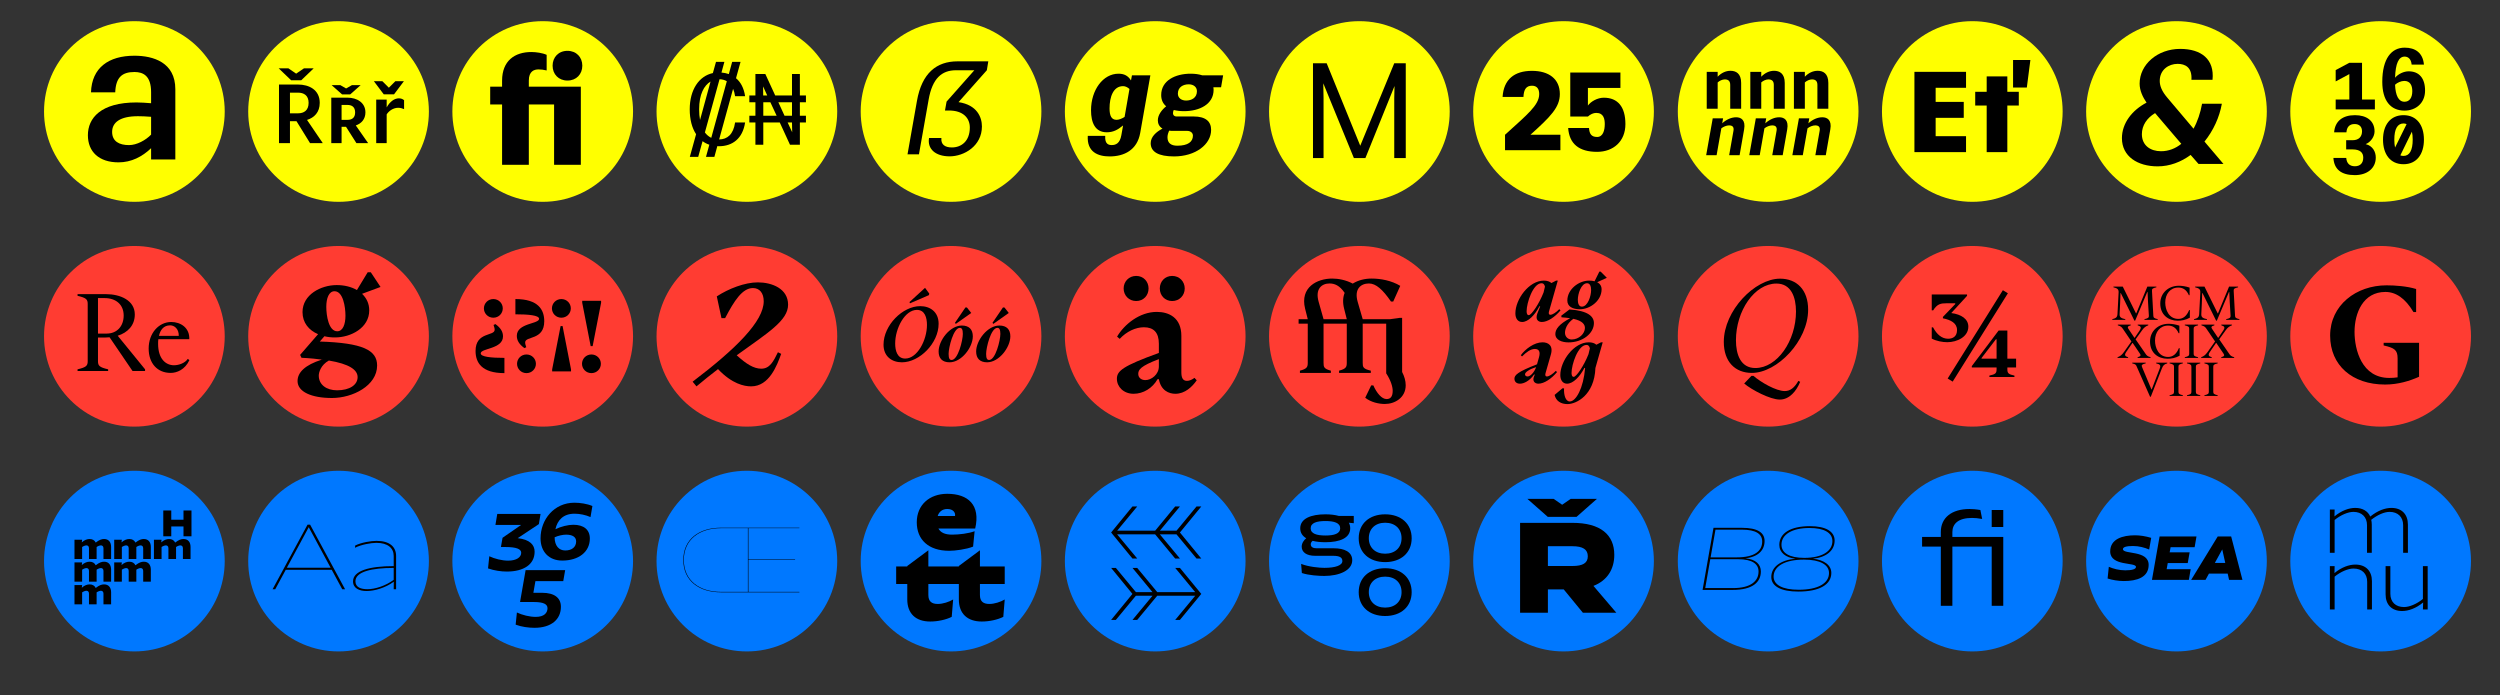 <?xml version="1.0" encoding="UTF-8" standalone="no"?>
<svg width="2823px" height="785px" viewBox="0 0 2823 785" version="1.1" xmlns="http://www.w3.org/2000/svg" xmlns:xlink="http://www.w3.org/1999/xlink" xmlns:sketch="http://www.bohemiancoding.com/sketch/ns">
    <rect x="0" y="0" width="2823" height="785" fill="#333333" stroke="none"/>
    <!-- Generator: Sketch 3.3.2 (12043) - http://www.bohemiancoding.com/sketch -->
    <title>canvas</title>
    <desc>Created with Sketch.</desc>
    <defs></defs>
    <g id="Buttons" stroke="none" stroke-width="1" fill="none" fill-rule="evenodd" sketch:type="MSPage">
        <g id="canvas" sketch:type="MSArtboardGroup">
            <g id="vegan-sans" sketch:type="MSLayerGroup" transform="translate(49.64, 23.8)">
                <g id="a" sketch:type="MSShapeGroup">
                    <path d="M204.116,102.102 C204.116,158.438 158.428,204.102 102.097,204.102 C45.778,204.102 0.091,158.438 0.091,102.102 C0.091,45.777 45.778,0.102 102.097,0.102 C158.428,0.102 204.116,45.777 204.116,102.102 L204.116,102.102 Z" id="Shape" fill="#FFFF00"></path>
                    <path d="M120.98,156.248 L120.98,143.55 C110.909,153.183 98.649,159.532 84.199,159.532 C62.087,159.532 49.608,147.491 49.608,128.882 C49.608,109.616 64.057,91.882 104.56,91.882 C109.815,91.882 115.069,92.32 120.98,92.758 L120.98,80.278 C120.98,61.669 112.004,57.509 102.152,57.509 C88.14,57.509 81.134,63.64 80.477,80.497 L53.111,80.497 C53.987,52.693 73.034,39.119 102.152,39.119 C123.388,39.119 148.347,46.563 148.347,76.994 L148.347,156.248 L120.98,156.248 L120.98,156.248 Z M120.98,108.083 C115.507,107.645 110.471,107.426 106.093,107.426 C85.951,107.426 76.974,114.432 76.974,125.16 C76.974,135.887 85.075,140.047 96.021,140.047 C104.779,140.047 114.85,134.574 120.98,128.225 L120.98,108.083 L120.98,108.083 Z" id="Shape" fill="#000000"></path>
                </g>
                <g id="RRr" transform="translate(230.52, 0)" sketch:type="MSShapeGroup">
                    <path d="M204.139,102.102 C204.139,158.438 158.451,204.102 102.12,204.102 C45.801,204.102 0.115,158.438 0.115,102.102 C0.115,45.777 45.801,0.102 102.12,0.102 C158.451,0.102 204.139,45.777 204.139,102.102 L204.139,102.102 Z" id="Shape" fill="#FFFF00"></path>
                    <path d="M60.012,66.838 L48.58,66.838 L34.503,53.328 L45.462,53.328 L54.249,59.374 L63.13,53.328 L74.089,53.328 L60.012,66.838 L60.012,66.838 Z M69.933,137.791 L54.627,113.038 L47.258,113.038 L47.258,137.791 L34.881,137.791 L34.881,71.656 L56.422,71.656 C68.704,71.656 80.892,77.514 80.892,92.347 C80.892,103.023 74.657,109.07 66.532,111.621 L84.293,137.791 L69.933,137.791 L69.933,137.791 Z M56.422,104.157 C62.941,104.157 68.326,100.945 68.326,92.347 C68.326,83.939 62.941,80.821 56.422,80.821 L47.258,80.821 L47.258,104.157 L56.422,104.157 L56.422,104.157 Z" id="Shape" fill="#000000"></path>
                    <path d="M122.273,137.791 L110.557,119.368 L105.55,119.368 L105.55,137.791 L93.929,137.791 L93.929,86.49 L112.352,86.49 C122.745,86.49 132.476,91.969 132.476,103.118 C132.476,110.865 127.847,115.684 121.611,117.857 L135.5,137.791 L122.273,137.791 L122.273,137.791 Z M115.281,82.805 L106.117,82.805 L94.307,72.318 L104.133,72.318 L110.652,76.097 L117.265,72.318 L127.091,72.318 L115.281,82.805 L115.281,82.805 Z M112.353,111.526 C116.982,111.526 120.856,109.448 120.856,103.118 C120.856,96.882 116.982,94.709 112.353,94.709 L105.55,94.709 L105.55,111.526 L112.353,111.526 L112.353,111.526 Z" id="Shape" fill="#000000"></path>
                    <path d="M153.167,82.71 L142.018,67.878 L151.56,67.878 L158.93,75.247 L166.299,67.878 L175.936,67.878 L164.787,82.71 L153.167,82.71 L153.167,82.71 Z M144.664,137.791 L144.664,88.662 L156.473,88.662 L156.473,97.449 C160.064,90.93 165.26,87.245 170.172,87.245 C172.723,87.245 174.518,88.001 176.124,89.324 L176.124,99.433 C173.857,98.488 172.156,97.921 169.322,97.921 C163.937,97.921 158.835,101.512 156.473,105.385 L156.473,137.791 L144.664,137.791 L144.664,137.791 Z" id="Shape" fill="#000000"></path>
                </g>
                <g id="cn" transform="translate(691.56, 0)" sketch:type="MSShapeGroup">
                    <path d="M204.186,102.102 C204.186,158.438 158.498,204.102 102.167,204.102 C45.848,204.102 0.161,158.438 0.161,102.102 C0.161,45.777 45.848,0.102 102.167,0.102 C158.498,0.102 204.186,45.777 204.186,102.102 L204.186,102.102 Z" id="Shape" fill="#FFFF00"></path>
                    <path d="M37.756,153.299 L44.831,127.738 C40.152,120.663 37.642,111.078 37.642,99.667 C37.642,77.53 48.026,62.125 63.773,58.701 L67.31,46.035 L76.781,46.035 L73.472,58.131 C76.325,58.359 79.178,58.93 81.802,59.843 L85.568,46.035 L95.039,46.035 L89.904,64.521 C95.153,68.857 98.804,75.59 100.174,84.833 L88.877,84.833 C88.42,81.638 87.622,78.785 86.595,76.503 L70.848,133.672 C80.091,133.558 86.937,127.966 88.877,114.501 L100.174,114.501 C97.436,132.873 85.682,141.317 70.62,141.317 C69.935,141.317 69.364,141.317 68.794,141.203 L65.485,153.299 L56.014,153.299 L59.779,139.605 C56.926,138.692 54.416,137.323 52.134,135.611 L47.227,153.299 L37.756,153.299 L37.756,153.299 Z M49.281,111.649 L61.148,68.287 C53.845,72.623 48.254,82.665 48.254,99.667 C48.254,104.117 48.597,108.111 49.281,111.649 L49.281,111.649 Z M61.947,131.846 L79.52,67.944 C77.124,66.461 74.385,65.776 71.304,65.662 L54.758,125.798 C56.812,128.537 59.209,130.477 61.947,131.846 L61.947,131.846 Z" id="Shape" fill="#000000"></path>
                    <path d="M150.837,139.605 L139.312,114.501 L120.712,114.501 L120.712,139.605 L111.812,139.605 L111.812,114.501 L104.965,114.501 L104.965,106.856 L111.812,106.856 L111.812,91.679 L104.965,91.679 L104.965,84.034 L111.812,84.034 L111.812,59.728 L122.994,59.728 L134.177,84.034 L153.119,84.034 L153.119,59.728 L162.02,59.728 L162.02,84.034 L168.866,84.034 L168.866,91.679 L162.02,91.679 L162.02,106.856 L168.866,106.856 L168.866,114.501 L162.02,114.501 L162.02,139.605 L150.837,139.605 L150.837,139.605 Z M120.598,84.034 L125.163,84.034 L120.484,73.764 L120.598,84.034 L120.598,84.034 Z M120.712,91.679 L120.712,106.856 L135.775,106.856 L128.7,91.679 L120.712,91.679 L120.712,91.679 Z M144.675,106.856 L153.12,106.856 L153.12,91.679 L137.715,91.679 L144.675,106.856 L144.675,106.856 Z M153.12,114.501 L148.213,114.501 L153.348,125.57 L153.12,114.501 L153.12,114.501 Z" id="Shape" fill="#000000"></path>
                </g>
                <g id="gg" transform="translate(1152.6, 0)" sketch:type="MSShapeGroup">
                    <path d="M204.233,102.102 C204.233,158.438 158.544,204.102 102.213,204.102 C45.895,204.102 0.208,158.438 0.208,102.102 C0.208,45.777 45.895,0.102 102.213,0.102 C158.544,0.102 204.233,45.777 204.233,102.102 L204.233,102.102 Z" id="Shape" fill="#FFFF00"></path>
                    <path d="M65.944,117.868 C59.586,123.125 54.451,125.571 47.481,125.571 C34.398,125.571 29.752,114.811 29.752,100.75 C29.752,77.763 43.324,59.422 60.809,59.422 C67.167,59.422 71.569,61.746 74.87,67.003 L75.97,61.257 L96.756,61.257 L85.263,126.427 C81.839,145.623 67.166,152.837 50.782,152.837 C37.333,152.837 24.983,147.702 26.083,129.606 L45.769,129.606 C45.158,139.266 49.926,139.999 53.228,139.999 C57.752,139.999 62.398,138.043 63.987,128.872 L65.944,117.868 L65.944,117.868 Z M73.158,76.663 C70.957,74.706 68.512,73.484 65.944,73.484 C54.818,73.484 50.661,85.711 50.661,98.671 C50.661,106.986 52.862,111.51 58.608,111.51 C61.176,111.51 64.722,110.165 67.656,108.208 L73.158,76.663 L73.158,76.663 Z" id="Shape" fill="#000000"></path>
                    <path d="M167.918,74.706 C168.04,75.684 168.162,76.663 168.162,77.641 C168.162,93.903 152.267,101.728 134.782,101.728 C130.38,101.728 126.59,101.239 123.167,100.383 C122.555,101.606 122.311,102.828 122.311,103.929 C122.311,106.619 124.267,107.719 126.101,107.719 L145.542,107.719 C159.359,107.719 165.35,113.466 165.35,122.881 C165.35,139.265 147.743,152.837 123.533,152.837 C105.926,152.837 97.123,147.701 97.123,137.92 C97.123,130.828 103.114,125.204 110.45,121.413 C106.538,119.09 105.193,115.544 105.193,111.999 C105.193,106.007 109.717,100.139 114.607,96.226 C110.939,93.169 108.983,89.012 108.983,83.51 C108.983,67.248 124.756,59.422 142.24,59.422 C147.131,59.422 151.655,60.034 155.323,61.257 L178.921,61.257 L176.598,74.707 L167.918,74.707 L167.918,74.706 Z M122.8,123.981 C120.966,123.981 119.376,123.981 117.909,123.737 C116.931,125.937 116.075,128.75 116.075,131.195 C116.075,137.676 119.987,140.732 127.201,140.732 C139.184,140.732 144.808,136.33 144.808,129.361 C144.808,126.304 142.24,123.981 138.206,123.981 L122.8,123.981 L122.8,123.981 Z M140.04,71.405 C133.927,71.405 127.813,74.462 127.813,81.92 C127.813,87.056 132.092,89.746 137.105,89.746 C143.219,89.746 149.332,86.689 149.332,79.231 C149.332,74.095 145.053,71.405 140.04,71.405 L140.04,71.405 Z" id="Shape" fill="#000000"></path>
                </g>
                <g id="25" transform="translate(1613.64, 0)" sketch:type="MSShapeGroup">
                    <path d="M204.279,102.102 C204.279,158.438 158.591,204.102 102.259,204.102 C45.941,204.102 0.254,158.438 0.254,102.102 C0.254,45.777 45.941,0.102 102.259,0.102 C158.591,0.102 204.279,45.777 204.279,102.102 L204.279,102.102 Z" id="Shape" fill="#FFFF00"></path>
                    <path d="M98.717,128.365 L98.717,145.78 L36.2,145.78 L36.2,128.365 C61.382,105.438 74.787,94.914 74.787,82.386 C74.787,76.623 72.282,72.989 66.644,72.989 C60.254,72.989 57.373,76.998 56.997,85.643 L33.444,85.643 C34.697,65.848 46.724,56.201 66.644,56.201 C85.687,56.201 98.09,65.347 98.09,82.385 C98.09,97.42 87.567,107.944 64.89,128.365 L98.717,128.365 L98.717,128.365 Z" id="Shape" fill="#000000"></path>
                    <path d="M131.04,120.723 C131.416,127.112 133.546,130.871 140.186,130.871 C146.826,130.871 148.831,123.354 148.831,116.338 C148.831,110.575 147.578,103.684 139.184,103.684 C135.927,103.684 132.418,105.313 129.788,107.819 L109.867,107.819 L109.867,58.081 L166.496,58.081 L166.496,75.495 L129.788,75.495 L129.788,95.416 C132.92,90.905 140.562,86.52 147.703,86.52 C163.489,86.52 172.133,96.794 172.133,116.338 C172.133,135.882 158.477,147.659 140.186,147.659 C119.764,147.659 108.739,138.639 107.486,120.723 L131.04,120.723 L131.04,120.723 Z" id="Shape" fill="#000000"></path>
                </g>
                <g id="nnnnnn" transform="translate(1844.84, 0)" sketch:type="MSShapeGroup">
                    <path d="M204.12,102.102 C204.12,158.438 158.432,204.102 102.1,204.102 C45.782,204.102 0.095,158.438 0.095,102.102 C0.095,45.777 45.782,0.102 102.1,0.102 C158.432,0.102 204.12,45.777 204.12,102.102 L204.12,102.102 Z" id="Shape" fill="#FFFF00"></path>
                    <path d="M32.761,98.989 L32.761,57.334 L45.106,57.334 L45.106,62.83 C49.248,58.529 54.265,56.139 59.602,56.139 C65.655,56.139 71.628,59.086 71.628,69.838 L71.628,98.989 L59.283,98.989 L59.283,72.068 C59.283,67.608 56.973,65.856 53.151,65.856 C50.442,65.856 47.177,67.369 45.106,69.281 L45.106,98.989 L32.761,98.989 L32.761,98.989 Z" id="Shape" fill="#000000"></path>
                    <path d="M81.982,98.989 L81.982,57.334 L94.327,57.334 L94.327,62.83 C98.469,58.529 103.486,56.139 108.823,56.139 C114.876,56.139 120.85,59.086 120.85,69.838 L120.85,98.989 L108.504,98.989 L108.504,72.068 C108.504,67.608 106.195,65.856 102.372,65.856 C99.664,65.856 96.398,67.369 94.327,69.281 L94.327,98.989 L81.982,98.989 L81.982,98.989 Z" id="Shape" fill="#000000"></path>
                    <path d="M131.203,98.989 L131.203,57.334 L143.548,57.334 L143.548,62.83 C147.69,58.529 152.708,56.139 158.044,56.139 C164.097,56.139 170.071,59.086 170.071,69.838 L170.071,98.989 L157.725,98.989 L157.725,72.068 C157.725,67.608 155.416,65.856 151.593,65.856 C148.885,65.856 145.619,67.369 143.548,69.281 L143.548,98.989 L131.203,98.989 L131.203,98.989 Z" id="Shape" fill="#000000"></path>
                    <path d="M32.124,151.48 L39.531,109.825 L51.239,109.825 L49.328,120.418 L50.283,115.321 C55.221,111.02 60.637,108.63 65.974,108.63 C71.389,108.63 76.885,111.577 74.974,122.329 L69.876,151.48 L58.089,151.48 L62.947,123.923 C63.744,119.462 61.752,117.79 57.929,117.79 C55.221,117.79 51.558,119.223 49.248,121.135 L43.912,151.48 L32.124,151.48 L32.124,151.48 Z" id="Shape" fill="#000000"></path>
                    <path d="M80.787,151.48 L88.194,109.825 L99.902,109.825 L97.991,120.418 L98.946,115.321 C103.885,111.02 109.3,108.63 114.637,108.63 C120.053,108.63 125.548,111.577 123.637,122.329 L118.54,151.48 L106.752,151.48 L111.61,123.923 C112.407,119.462 110.415,117.79 106.592,117.79 C103.885,117.79 100.221,119.223 97.911,121.135 L92.575,151.48 L80.787,151.48 L80.787,151.48 Z" id="Shape" fill="#000000"></path>
                    <path d="M129.45,151.48 L136.857,109.825 L148.565,109.825 L146.654,120.418 L147.61,115.321 C152.548,111.02 157.964,108.63 163.3,108.63 C168.716,108.63 174.212,111.577 172.3,122.329 L167.203,151.48 L155.415,151.48 L160.273,123.923 C161.07,119.462 159.079,117.79 155.256,117.79 C152.548,117.79 148.884,119.223 146.574,121.135 L141.238,151.48 L129.45,151.48 L129.45,151.48 Z" id="Shape" fill="#000000"></path>
                </g>
                <g id="Et" transform="translate(2075.36, 0)" sketch:type="MSShapeGroup">
                    <path d="M204.143,102.102 C204.143,158.438 158.455,204.102 102.123,204.102 C45.805,204.102 0.118,158.438 0.118,102.102 C0.118,45.777 45.805,0.102 102.123,0.102 C158.455,0.102 204.143,45.777 204.143,102.102 L204.143,102.102 Z" id="Shape" fill="#FFFF00"></path>
                    <path d="M36.77,147.982 L36.77,57.323 L95.051,57.323 L95.051,75.325 L60.73,75.325 L60.73,91.255 L92.461,91.255 L92.461,109.258 L60.73,109.258 L60.73,129.98 L95.051,129.98 L95.051,147.982 L36.77,147.982 L36.77,147.982 Z" id="Shape" fill="#000000"></path>
                    <path d="M118.362,147.982 L118.362,95.4 L105.411,95.4 L105.411,79.858 L118.362,79.858 L118.362,62.504 L141.675,62.504 L141.675,79.858 L154.626,79.858 L154.626,95.4 L141.675,95.4 L141.675,147.982 L118.362,147.982 L118.362,147.982 Z M148.15,75.066 L148.15,43.983 L167.707,43.983 L163.692,75.066 L148.15,75.066 L148.15,75.066 Z" id="Shape" fill="#000000"></path>
                </g>
                <g id="1630" transform="translate(2536.4, 0)" sketch:type="MSShapeGroup">
                    <path d="M204.189,102.102 C204.189,158.438 158.501,204.102 102.17,204.102 C45.851,204.102 0.165,158.438 0.165,102.102 C0.165,45.777 45.851,0.102 102.17,0.102 C158.501,0.102 204.189,45.777 204.189,102.102 L204.189,102.102 Z" id="Shape" fill="#FFFF00"></path>
                    <path d="M51.406,99.722 L51.406,88.608 L66.836,88.608 L66.836,59.86 L51.406,68.126 L51.406,55.359 L66.836,47.093 L81.165,47.093 L81.165,88.608 L95.677,88.608 L95.677,99.722 L51.406,99.722 L51.406,99.722 Z" id="Shape" fill="#000000"></path>
                    <path d="M137.192,49.114 C136.549,42.409 132.876,40.113 129.294,40.113 C122.681,40.113 119.006,47.46 118.455,63.993 C121.946,59.768 128.283,56.737 133.794,56.737 C145.367,56.737 152.347,64.177 152.347,78.505 C152.347,92.558 142.06,101.1 129.11,101.1 C113.22,101.1 104.035,89.619 104.035,68.586 C104.035,42.317 114.414,30.01 129.293,30.01 C141.417,30.01 149.867,35.888 151.061,49.114 L137.192,49.114 L137.192,49.114 Z M118.455,71.892 C119.006,84.2 122.404,91.088 129.11,91.088 C134.804,91.088 137.927,86.496 137.927,79.148 C137.927,72.535 135.447,67.575 128.834,67.575 C125.436,67.575 120.843,69.504 118.455,71.892 L118.455,71.892 Z" id="Shape" fill="#000000"></path>
                    <path d="M63.254,144.917 L63.254,134.538 L70.418,134.538 C77.858,134.538 81.164,130.221 81.164,124.435 C81.164,119.016 77.766,116.261 72.806,116.261 C66.744,116.261 63.989,119.843 63.53,125.629 L49.66,125.629 C50.579,113.23 59.029,106.249 73.173,106.249 C86.216,106.249 95.309,112.495 95.309,124.619 C95.309,130.13 91.359,136.467 85.298,138.947 C93.472,140.968 96.686,147.856 96.686,154.102 C96.686,166.41 86.767,173.941 73.082,173.941 C57.467,173.941 49.66,167.236 48.834,154.561 L63.346,154.561 C63.805,160.531 67.112,163.93 73.082,163.93 C78.868,163.93 82.542,160.623 82.542,154.194 C82.542,148.499 78.96,144.918 70.418,144.918 L63.254,144.918 L63.254,144.917 Z" id="Shape" fill="#000000"></path>
                    <path d="M104.862,133.895 C104.862,117.363 113.128,106.249 128.008,106.249 C142.795,106.249 151.061,117.363 151.061,133.895 C151.061,150.428 142.795,161.634 128.008,161.634 C113.128,161.634 104.862,150.428 104.862,133.895 L104.862,133.895 Z M118.455,142.805 L131.497,116.352 C130.487,115.893 129.293,115.618 128.007,115.618 C121.21,115.618 117.628,121.772 117.628,133.895 C117.629,137.386 117.904,140.325 118.455,142.805 L118.455,142.805 Z M138.386,133.895 C138.386,130.405 138.111,127.374 137.468,124.894 L124.426,151.622 C125.436,152.081 126.63,152.265 128.008,152.265 C134.804,152.265 138.386,145.927 138.386,133.895 L138.386,133.895 Z" id="Shape" fill="#000000"></path>
                </g>
                <g id="M" transform="translate(1383.12, 0)" sketch:type="MSShapeGroup">
                    <path d="M204.256,102.102 C204.256,158.438 158.568,204.102 102.236,204.102 C45.918,204.102 0.231,158.438 0.231,102.102 C0.231,45.777 45.918,0.102 102.236,0.102 C158.568,0.102 204.256,45.777 204.256,102.102 L204.256,102.102 Z" id="Shape" fill="#FFFF00"></path>
                    <path d="M141.625,154.69 L141.625,87.095 L141.93,73.331 L109.05,154.69 L96.051,154.69 L61.489,70.272 L61.794,87.094 L61.794,154.69 L49.865,154.69 L49.865,47.638 L65.312,47.638 L103.239,140.774 L141.625,47.638 L154.624,47.638 L154.624,154.69 L141.625,154.69 L141.625,154.69 Z" id="Shape" fill="#000000"></path>
                </g>
                <g id="fi" transform="translate(461.04, 0)" sketch:type="MSShapeGroup">
                    <path d="M204.163,102.102 C204.163,158.438 158.475,204.102 102.143,204.102 C45.825,204.102 0.138,158.438 0.138,102.102 C0.138,45.777 45.825,0.102 102.143,0.102 C158.475,0.102 204.163,45.777 204.163,102.102 L204.163,102.102 Z" id="Shape" fill="#FFFF00"></path>
                    <path d="M114.993,162.296 L114.993,94.176 L86.47,94.176 L86.47,162.296 L56.269,162.296 L56.269,94.176 L42.846,94.176 L42.846,74.042 L56.269,74.042 L56.269,67.33 C56.269,44.679 70.698,34.948 89.322,34.948 C94.524,34.948 101.906,35.954 106.604,38.135 L106.604,55.753 C103.081,54.914 100.396,54.578 97.376,54.578 C92.51,54.578 86.47,56.592 86.47,67.162 L86.47,74.041 L145.195,74.041 L145.195,162.296 L114.993,162.296 L114.993,162.296 Z M130.094,67.162 C120.027,67.162 113.315,59.947 113.315,50.384 C113.315,40.82 120.026,33.605 130.094,33.605 C140.161,33.605 146.873,40.82 146.873,50.384 C146.873,59.948 140.161,67.162 130.094,67.162 L130.094,67.162 Z" id="Shape" fill="#000000"></path>
                </g>
                <g id="&amp;" transform="translate(2305.88, 0)" sketch:type="MSShapeGroup">
                    <path d="M204.166,102.102 C204.166,158.438 158.478,204.102 102.147,204.102 C45.828,204.102 0.141,158.438 0.141,102.102 C0.141,45.777 45.828,0.102 102.147,0.102 C158.478,0.102 204.166,45.777 204.166,102.102 L204.166,102.102 Z" id="Shape" fill="#FFFF00"></path>
                    <path d="M153.394,93.37 C150.669,108.633 143.764,123.714 133.771,136.069 L155.211,161.325 L127.048,161.325 L118.145,151.15 C107.243,159.145 94.523,164.051 80.896,164.051 C58.184,164.051 40.559,152.785 40.559,132.254 C40.559,115.356 52.006,100.638 68.359,92.098 C64.18,85.92 60.546,78.652 60.546,70.657 C60.546,49.035 80.714,31.411 106.334,31.411 C130.137,31.411 145.218,43.039 142.855,66.297 L119.053,66.297 C119.962,52.124 111.967,48.308 103.427,48.308 C93.433,48.308 83.259,54.849 83.259,67.568 C83.259,73.201 85.621,79.197 91.616,86.283 L121.415,121.533 C125.958,113.356 129.228,103.545 131.045,93.369 L153.394,93.369 L153.394,93.37 Z M107.606,138.613 L77.989,103.909 C68.904,109.36 63.09,117.718 63.09,127.711 C63.09,140.43 72.72,146.971 84.712,146.971 C93.252,146.971 101.065,143.882 107.606,138.613 L107.606,138.613 Z" id="Shape" fill="#000000"></path>
                </g>
                <g id="b" transform="translate(922.08, 0)" sketch:type="MSShapeGroup">
                    <path d="M204.209,102.102 C204.209,158.438 158.521,204.102 102.19,204.102 C45.871,204.102 0.184,158.438 0.184,102.102 C0.184,45.777 45.871,0.102 102.19,0.102 C158.521,0.102 204.209,45.777 204.209,102.102 L204.209,102.102 Z" id="Shape" fill="#FFFF00"></path>
                    <path d="M110.657,91.53 C131.663,94.682 137.064,108.635 137.064,118.988 C137.064,141.044 116.959,152.747 100.604,152.747 C84.55,152.747 75.247,144.345 77.348,132.042 L91.302,132.042 C90.552,139.544 95.503,142.695 103.155,142.695 C113.808,142.695 123.41,135.643 123.41,120.189 C123.41,109.536 115.908,100.983 99.854,100.983 L95.353,100.983 L97.153,90.931 L128.512,55.521 L107.806,55.521 C91.752,55.521 81.099,64.673 76.898,88.68 L65.945,150.497 L53.041,150.497 L63.694,90.18 C69.245,58.671 85.9,45.468 109.457,45.468 L144.267,45.468 L142.616,55.521 L110.657,91.53 L110.657,91.53 Z" id="Shape" fill="#000000"></path>
                </g>
            </g>
            <g id="kunda-book" sketch:type="MSLayerGroup" transform="translate(49.64, 277.44)">
                <g id="g" transform="translate(230.52, 0)" sketch:type="MSShapeGroup">
                    <path d="M204.139,102.306 C204.139,158.642 158.451,204.306 102.12,204.306 C45.801,204.306 0.115,158.642 0.115,102.306 C0.115,45.98 45.801,0.306 102.12,0.306 C158.451,0.306 204.139,45.98 204.139,102.306 L204.139,102.306 Z" id="Shape" fill="#FF3C32"></path>
                    <path d="M85.396,128.903 C78.248,127.937 69.94,126.97 60.279,126.584 L58.734,123.3 L79.02,99.922 C68.587,95.478 61.439,86.977 61.439,74.998 C61.439,55.291 82.112,44.472 100.08,44.472 C108.581,44.472 116.502,46.404 122.878,50.075 L135.05,29.981 L138.528,29.981 L149.541,46.597 L128.675,54.325 C133.698,59.156 136.789,65.338 136.789,73.066 C136.789,92.773 116.116,103.593 98.148,103.593 C93.898,103.593 90.034,103.207 86.17,102.24 L80.953,108.23 C129.448,109.775 145.677,117.89 145.677,135.279 C145.677,158.077 118.049,171.988 94.671,171.988 C71.679,171.988 55.836,165.032 55.836,152.86 C55.836,143.007 64.337,134.699 83.078,128.71 L85.396,128.903 L85.396,128.903 Z M91.192,129.675 C82.112,134.698 79.793,143.006 79.793,146.677 C79.793,157.111 88.681,163.293 100.466,163.293 C114.764,163.293 123.651,157.111 123.651,148.416 C123.651,140.108 114.184,133.539 91.192,129.675 L91.192,129.675 Z M109.933,79.055 C109.933,69.009 107.228,51.427 97.568,51.427 C91.192,51.427 88.294,59.348 88.294,69.009 C88.294,79.055 90.999,96.637 100.659,96.637 C107.035,96.637 109.933,88.716 109.933,79.055 L109.933,79.055 Z" id="Shape" fill="#000000"></path>
                </g>
                <g id="Re" sketch:type="MSShapeGroup">
                    <path d="M204.116,102.306 C204.116,158.642 158.428,204.306 102.097,204.306 C45.778,204.306 0.091,158.642 0.091,102.306 C0.091,45.98 45.778,0.306 102.097,0.306 C158.428,0.306 204.116,45.98 204.116,102.306 L204.116,102.306 Z" id="Shape" fill="#FF3C32"></path>
                    <path d="M37.924,141.489 L37.924,139.599 C47.777,137.305 49.396,135.55 49.396,130.422 L49.396,65.773 C49.396,60.644 47.776,58.89 37.924,56.595 L37.924,54.706 L70.046,54.706 C86.242,54.706 102.573,61.724 102.573,77.65 C102.573,90.067 94.475,98.165 83.273,101.674 L114.18,139.599 L114.18,141.489 L100.008,141.489 L74.095,103.428 C72.475,103.563 70.721,103.698 69.101,103.698 L61.003,103.698 L61.003,130.422 C61.003,135.55 62.623,137.305 72.475,139.599 L72.475,141.489 L37.924,141.489 L37.924,141.489 Z M70.721,99.244 C82.733,99.244 90.021,90.607 90.021,78.865 C90.021,66.583 81.383,59.16 68.426,59.16 L61.003,59.16 L61.003,99.244 L70.721,99.244 L70.721,99.244 Z" id="Shape" fill="#000000"></path>
                    <path d="M164.252,129.207 C159.124,140.139 149.946,143.648 143.063,143.648 C128.082,143.648 118.229,132.851 118.229,116.115 C118.229,98.57 129.836,86.153 143.738,86.153 C154.4,86.153 164.657,92.766 164.117,105.588 L129.162,105.588 C128.892,107.343 128.892,109.097 128.892,110.852 C128.892,127.587 137.394,135.011 146.842,135.011 C152.24,135.011 159.259,132.581 162.363,127.857 L164.252,129.207 L164.252,129.207 Z M129.836,101.809 L152.24,101.809 C152.375,93.711 147.112,89.932 142.523,89.932 C134.965,89.932 131.321,95.33 129.836,101.809 L129.836,101.809 Z" id="Shape" fill="#000000"></path>
                </g>
                <g id="??!!" transform="translate(461.04, 0)" sketch:type="MSShapeGroup">
                    <path d="M204.163,102.306 C204.163,158.642 158.475,204.306 102.143,204.306 C45.825,204.306 0.138,158.642 0.138,102.306 C0.138,45.98 45.825,0.306 102.143,0.306 C158.475,0.306 204.163,45.98 204.163,102.306 L204.163,102.306 Z" id="Shape" fill="#FF3C32"></path>
                    <path d="M48.751,88.504 C54.823,92.966 57.301,97.302 57.301,102.383 C57.301,116.881 32.147,115.642 32.147,121.59 C32.147,125.555 44.166,126.67 58.912,126.67 L58.912,143.894 C33.262,143.894 26.322,131.999 26.322,118.864 C26.322,97.054 47.884,102.383 47.884,94.948 C47.884,92.965 47.264,91.726 46.644,89.496 L48.751,88.504 L48.751,88.504 Z M57.053,70.784 C57.053,76.484 52.469,81.317 46.397,81.317 C40.325,81.317 35.74,76.484 35.74,70.784 C35.74,65.084 40.325,60.251 46.397,60.251 C52.469,60.251 57.053,65.085 57.053,70.784 L57.053,70.784 Z" id="Shape" fill="#000000"></path>
                    <path d="M81.463,115.642 C75.392,111.181 72.913,106.844 72.913,101.763 C72.913,87.265 98.068,88.504 98.068,82.556 C98.068,78.591 86.048,77.476 71.302,77.476 L71.302,60.252 C96.952,60.252 103.892,72.148 103.892,85.283 C103.892,107.092 82.331,101.763 82.331,109.198 C82.331,111.181 82.95,112.42 83.57,114.65 L81.463,115.642 L81.463,115.642 Z M73.161,133.362 C73.161,127.662 77.746,122.829 83.818,122.829 C89.89,122.829 94.474,127.662 94.474,133.362 C94.474,139.062 89.89,143.894 83.818,143.894 C77.746,143.894 73.161,139.062 73.161,133.362 L73.161,133.362 Z" id="Shape" fill="#000000"></path>
                    <path d="M112.564,70.784 C112.564,65.084 117.149,60.251 123.221,60.251 C129.293,60.251 133.878,65.084 133.878,70.784 C133.878,76.484 129.293,81.317 123.221,81.317 C117.149,81.317 112.564,76.485 112.564,70.784 L112.564,70.784 Z M112.812,141.912 L112.812,139.681 L122.353,90.735 L124.584,90.735 L134.126,139.681 L134.126,141.912 L112.812,141.912 L112.812,141.912 Z" id="Shape" fill="#000000"></path>
                    <path d="M146.515,133.362 C146.515,127.662 151.1,122.829 157.172,122.829 C163.244,122.829 167.828,127.662 167.828,133.362 C167.828,139.062 163.244,143.894 157.172,143.894 C151.1,143.894 146.515,139.062 146.515,133.362 L146.515,133.362 Z M156.304,113.411 L146.763,64.465 L146.763,62.234 L168.076,62.234 L168.076,64.465 L158.535,113.411 L156.304,113.411 L156.304,113.411 Z" id="Shape" fill="#000000"></path>
                </g>
                <g id="2" transform="translate(691.56, 0)" sketch:type="MSShapeGroup">
                    <path d="M204.186,102.306 C204.186,158.642 158.498,204.306 102.167,204.306 C45.848,204.306 0.161,158.642 0.161,102.306 C0.161,45.98 45.848,0.306 102.167,0.306 C158.498,0.306 204.186,45.98 204.186,102.306 L204.186,102.306 Z" id="Shape" fill="#FF3C32"></path>
                    <path d="M140.912,122.141 C136.095,135.443 127.38,158.837 106.968,158.837 C99.17,158.837 85.409,156.085 69.583,139.342 C61.785,145.305 53.758,151.727 45.272,158.837 L40.915,153.562 C90.454,115.949 121.187,85.216 121.187,62.739 C121.187,53.565 116.6,47.832 109.032,47.832 C97.105,47.832 87.931,62.051 77.61,81.775 L73.482,81.775 L68.207,57.235 C81.509,48.52 99.857,41.41 114.536,41.41 C130.591,41.41 148.709,48.52 148.709,66.639 C148.709,84.528 126.004,98.289 90.683,123.747 C101.463,133.609 109.949,138.884 118.435,138.884 C128.068,138.884 132.196,130.627 137.242,120.307 L140.912,122.141 L140.912,122.141 Z" id="Shape" fill="#000000"></path>
                </g>
                <g id="Ooo" transform="translate(922.08, 0)" sketch:type="MSShapeGroup">
                    <path d="M204.209,102.306 C204.209,158.642 158.521,204.306 102.19,204.306 C45.871,204.306 0.184,158.642 0.184,102.306 C0.184,45.98 45.871,0.306 102.19,0.306 C158.521,0.306 204.209,45.98 204.209,102.306 L204.209,102.306 Z" id="Shape" fill="#FF3C32"></path>
                    <path d="M25.961,111.76 C25.961,89.772 47.572,68.254 67.399,68.254 C78.581,68.254 88.165,74.738 88.165,88.175 C88.165,110.163 66.554,131.681 46.727,131.681 C35.545,131.681 25.961,125.197 25.961,111.76 L25.961,111.76 Z M75.01,89.49 C75.01,81.315 72.661,72.483 63.641,72.483 C50.11,72.483 39.116,93.155 39.116,110.445 C39.116,118.62 41.465,127.452 50.486,127.452 C64.017,127.452 75.01,106.78 75.01,89.49 L75.01,89.49 Z M55.842,65.06 L55.278,63.65 L72.849,47.582 L77.642,54.16 L77.172,55.851 L55.842,65.06 L55.842,65.06 Z" id="Shape" fill="#000000"></path>
                    <path d="M88.164,119.465 C88.164,107.062 100.944,90.148 114.38,90.148 C122.649,90.148 126.784,94.658 126.784,102.363 C126.784,114.767 114.004,131.681 100.568,131.681 C92.299,131.681 88.164,127.17 88.164,119.465 L88.164,119.465 Z M115.508,99.639 C115.508,94.377 114.287,92.779 112.126,92.779 C104.89,92.779 99.44,114.955 99.44,122.19 C99.44,127.452 100.662,129.05 102.823,129.05 C110.058,129.05 115.508,106.874 115.508,99.639 L115.508,99.639 Z M107.615,88.269 L106.582,87.141 L118.421,69.758 L120.112,69.758 L124.999,75.959 L107.615,88.269 L107.615,88.269 Z" id="Shape" fill="#000000"></path>
                    <path d="M130.541,119.465 C130.541,107.062 143.321,90.148 156.757,90.148 C165.026,90.148 169.161,94.658 169.161,102.363 C169.161,114.767 156.381,131.681 142.945,131.681 C134.676,131.681 130.541,127.17 130.541,119.465 L130.541,119.465 Z M157.885,99.639 C157.885,94.377 156.664,92.779 154.502,92.779 C147.267,92.779 141.817,114.955 141.817,122.19 C141.817,127.452 143.039,129.05 145.2,129.05 C152.435,129.05 157.885,106.874 157.885,99.639 L157.885,99.639 Z M149.992,88.269 L148.958,87.141 L160.798,69.758 L162.489,69.758 L167.376,75.959 L149.992,88.269 L149.992,88.269 Z" id="Shape" fill="#000000"></path>
                </g>
                <g id="agag" transform="translate(1613.64, 0)" sketch:type="MSShapeGroup">
                    <path d="M204.279,102.305 C204.279,158.642 158.591,204.306 102.259,204.306 C45.941,204.306 0.254,158.642 0.254,102.305 C0.254,45.98 45.941,0.305 102.259,0.305 C158.591,0.305 204.279,45.98 204.279,102.305 L204.279,102.305 Z" id="Shape" fill="#FF3C32"></path>
                    <path d="M98.836,73.041 C92.599,80.546 84.249,86.149 77.801,86.149 C73.678,86.149 70.19,83.4 72.621,76.741 L75.899,68.39 L75.053,68.39 C69.873,78.432 62.263,86.148 55.497,86.148 C50.741,86.148 47.886,82.237 47.886,76.423 C47.886,60.462 63.213,39.426 80.021,39.426 C83.615,39.426 86.68,40.378 88.583,42.175 L93.868,39.426 L95.771,39.426 L85.835,74.309 C85.201,76.635 85.729,78.009 87.315,78.009 C89.957,78.009 94.08,75.155 97.462,71.666 L98.836,73.041 L98.836,73.041 Z M81.289,46.192 C80.549,43.338 79.281,42.387 77.484,42.387 C67.759,42.387 60.571,64.585 60.571,73.993 C60.571,75.473 60.782,78.432 63.002,78.432 C66.068,78.432 74.736,65.536 79.703,52.852 L81.289,46.192 L81.289,46.192 Z" id="Shape" fill="#000000"></path>
                    <path d="M109.725,81.92 C106.871,81.497 103.7,81.075 100,80.863 L99.683,79.066 L108.985,71.984 C129.809,73.464 136.574,79.807 136.574,87.417 C136.574,99.045 123.783,109.192 107.928,109.192 C100.528,109.192 93.023,106.55 93.023,99.679 C93.023,94.499 97.04,88.58 109.725,81.92 L109.725,81.92 Z M113.319,82.555 C105.391,88.369 103.911,95.028 103.911,98.411 C103.911,102.533 107.082,105.916 111.416,105.916 C119.767,105.916 126.426,99.151 126.426,92.914 C126.426,88.897 123.678,84.88 113.319,82.555 L113.319,82.555 Z M140.274,41.224 C143.339,42.81 145.242,45.452 145.242,49.258 C145.242,61.942 132.451,71.773 120.718,71.773 C112.473,71.773 106.553,68.707 106.553,61.942 C106.553,49.257 119.449,39.427 131.077,39.427 C133.297,39.427 135.411,39.638 137.314,40.167 L142.705,29.279 L144.184,29.279 L151.161,36.256 L140.274,41.224 L140.274,41.224 Z M133.403,50.209 C133.403,46.298 132.346,42.387 128.857,42.387 C122.093,42.387 118.393,54.543 118.393,60.991 C118.393,64.902 119.449,68.813 122.938,68.813 C129.703,68.813 133.403,56.657 133.403,50.209 L133.403,50.209 Z" id="Shape" fill="#000000"></path>
                    <path d="M94.925,142.708 C88.688,150.213 80.338,155.815 73.889,155.815 C69.767,155.815 66.702,152.856 69.027,147.464 L69.873,145.456 L69.027,145.456 C63.848,152.75 57.505,155.815 53.066,155.815 C48.943,155.815 46.829,153.384 46.829,150.213 C46.829,146.196 50.212,142.496 72.304,133.934 L74.524,126.112 C76.427,119.453 74.312,116.599 69.873,116.599 C65.222,116.599 60.148,120.193 55.391,125.055 L54.017,123.681 C59.091,116.704 69.133,109.093 78.54,109.093 C84.566,109.093 91.014,112.37 87.948,122.941 L81.923,143.976 C81.289,146.302 81.817,147.676 83.403,147.676 C86.046,147.676 90.168,144.822 93.551,141.334 L94.925,142.708 L94.925,142.708 Z M71.353,137 C62.896,139.854 58.774,143.025 58.774,145.245 C58.774,146.725 59.937,147.676 61.734,147.676 C64.482,147.676 69.027,143.553 71.353,137 L71.353,137 Z" id="Shape" fill="#000000"></path>
                    <path d="M102.853,161.101 C102.431,168.288 104.439,175.899 109.302,175.899 C116.384,175.899 124.735,160.784 126.637,138.057 L125.792,138.057 C120.612,148.099 113.001,155.815 106.236,155.815 C101.479,155.815 98.625,151.904 98.625,146.09 C98.625,130.129 113.952,109.093 130.76,109.093 C134.354,109.093 137.419,110.045 139.322,111.842 L144.607,109.093 L146.51,109.093 L138.265,138.057 C137.102,169.028 116.49,178.859 106.765,178.859 C99.154,178.859 93.658,175.265 92.178,168.5 L100.951,161.101 L102.853,161.101 L102.853,161.101 Z M132.028,115.858 C131.288,113.004 130.02,112.053 128.223,112.053 C118.498,112.053 111.31,134.251 111.31,143.659 C111.31,145.139 111.521,148.099 113.741,148.099 C116.807,148.099 125.475,135.203 130.442,122.518 L132.028,115.858 L132.028,115.858 Z" id="Shape" fill="#000000"></path>
                </g>
                <g id="Q" transform="translate(1844.84, 0)" sketch:type="MSShapeGroup">
                    <path d="M204.12,102.305 C204.12,158.642 158.432,204.306 102.1,204.306 C45.782,204.306 0.095,158.642 0.095,102.305 C0.095,45.98 45.782,0.305 102.1,0.305 C158.432,0.305 204.12,45.98 204.12,102.305 L204.12,102.305 Z" id="Shape" fill="#FF3C32"></path>
                    <path d="M52.037,108.651 C52.037,73.335 87.037,37.23 115.575,37.23 C134.337,37.23 147.265,49.685 147.265,72.231 C147.265,107.548 112.264,143.652 83.727,143.652 C64.964,143.653 52.037,131.198 52.037,108.651 L52.037,108.651 Z M133.548,74.281 C133.548,58.042 128.03,42.749 111.475,42.749 C86.722,42.749 65.753,73.493 65.753,106.76 C65.753,122.999 71.114,138.135 87.668,138.135 C112.264,138.135 133.548,107.548 133.548,74.281 L133.548,74.281 Z M138.278,153.743 C134.021,164.149 126.138,173.767 115.259,173.767 C104.538,173.767 83.569,162.888 75.055,155.635 L83.253,146.964 L85.461,146.964 C94.132,154.374 111.002,164.149 120.935,164.149 C126.926,164.149 131.814,160.523 136.228,152.64 L138.278,153.743 L138.278,153.743 Z" id="Shape" fill="#000000"></path>
                </g>
                <g id="3/4" transform="translate(2075.36, 0)" sketch:type="MSShapeGroup">
                    <path d="M204.143,102.305 C204.143,158.642 158.455,204.306 102.123,204.306 C45.805,204.306 0.118,158.642 0.118,102.305 C0.118,45.98 45.805,0.305 102.123,0.305 C158.455,0.305 204.143,45.98 204.143,102.305 L204.143,102.305 Z" id="Shape" fill="#FF3C32"></path>
                    <path d="M56.323,92.155 L57.773,92.155 C62.122,100.419 67.922,105.059 74.736,105.059 C79.52,105.059 84.885,103.029 84.885,95.2 C84.885,87.516 77.925,83.746 68.937,82.006 L68.937,80.412 L82.855,65.913 L82.855,65.043 L72.561,65.043 C66.762,65.043 62.558,65.623 57.918,73.017 L56.324,73.017 L56.324,55.04 L96.195,55.04 L96.195,56.634 L78.361,76.062 C89.67,77.512 97.644,82.732 97.644,91.43 C97.644,102.739 85.176,108.973 73.867,108.973 C68.358,108.973 61.543,107.669 56.324,104.914 L56.324,92.155 L56.323,92.155 Z M74.301,150.004 L136.643,50.255 L142.298,53.735 L79.955,153.483 L74.301,150.004 L74.301,150.004 Z M121.42,148.264 L121.42,146.67 C128.38,145.219 129.539,143.915 129.539,139.565 L129.539,137.535 L101.558,137.535 L101.558,135.941 L131.859,95.78 L141.718,95.78 L141.718,127.531 L151.577,127.531 L151.577,137.535 L141.718,137.535 L141.718,139.565 C141.718,143.915 142.878,145.219 149.692,146.669 L149.692,148.264 L121.42,148.264 L121.42,148.264 Z M129.539,105.639 L128.814,105.639 L112.576,126.807 L112.576,127.532 L129.539,127.532 L129.539,105.639 L129.539,105.639 Z" id="Shape" fill="#000000"></path>
                </g>
                <g id="G" transform="translate(2536.4, 0)" sketch:type="MSShapeGroup">
                    <path d="M204.189,102.305 C204.189,158.642 158.501,204.306 102.17,204.306 C45.851,204.306 0.165,158.642 0.165,102.305 C0.165,45.98 45.851,0.305 102.17,0.305 C158.501,0.305 204.189,45.98 204.189,102.305 L204.189,102.305 Z" id="Shape" fill="#FF3C32"></path>
                    <path d="M107.228,156.784 C70.215,156.784 45.153,135.207 45.153,101.514 C45.153,67.157 74.531,44.751 108.887,44.751 C118.68,44.751 131.958,45.747 142.248,48.901 L142.248,74.958 L139.261,74.958 C129.966,59.357 119.344,52.22 107.56,52.22 C82.498,52.22 72.705,75.788 72.705,97.365 C72.705,117.448 80.838,149.315 111.875,149.315 C115.028,149.315 118.182,149.149 121.335,148.651 L121.335,127.24 C121.335,117.614 117.684,115.456 105.568,112.635 L105.568,109.647 L145.568,109.647 L145.568,147.987 C135.277,152.634 121.999,156.784 107.228,156.784 L107.228,156.784 Z" id="Shape" fill="#000000"></path>
                </g>
                <g id="MCM" transform="translate(2305.88, 0)" sketch:type="MSShapeGroup">
                    <path d="M204.166,102.306 C204.166,158.642 158.478,204.306 102.147,204.306 C45.828,204.306 0.141,158.642 0.141,102.306 C0.141,45.98 45.828,0.306 102.147,0.306 C158.478,0.306 204.166,45.98 204.166,102.306 L204.166,102.306 Z" id="Shape" fill="#FF3C32"></path>
                    <path d="M66.014,83.777 L66.014,82.958 C70.285,81.964 71.104,81.203 70.987,78.98 L70.051,63.944 L69.524,52.243 L69.173,52.243 L55.483,84.655 L54.664,84.655 L39.277,53.472 L38.926,53.472 L38.516,65.173 L37.931,77.225 C37.756,81.203 40.096,81.964 44.367,82.958 L44.367,83.777 L29.682,83.777 L29.682,82.958 C33.368,81.964 35.299,81.203 35.533,77.225 L36.82,52.711 C37.054,48.733 34.656,47.972 30.969,46.978 L30.969,46.159 L41.5,46.159 L56.419,76.406 L56.77,76.406 L69.29,46.159 L79.47,46.159 L79.47,46.978 C75.199,47.972 74.38,48.733 74.497,50.956 L76.018,78.98 C76.136,81.203 76.72,81.964 80.991,82.958 L80.991,83.777 L66.014,83.777 L66.014,83.777 Z" id="Shape" fill="#000000"></path>
                    <path d="M117.264,81.262 C112.759,83.894 107.669,84.713 103.632,84.713 C92.926,84.713 83.857,78.044 83.857,65.29 C83.857,53.355 93.101,45.223 104.919,45.223 C108.371,45.223 112.759,45.866 116.971,47.329 L116.971,55.871 L116.152,55.871 C113.461,49.786 109.541,47.27 104.217,47.27 C95.09,47.27 89.474,54.583 89.474,64.178 C89.474,72.135 93.452,82.666 104.276,82.666 C109.599,82.666 113.753,79.389 116.445,72.72 L117.263,72.72 L117.263,81.262 L117.264,81.262 Z" id="Shape" fill="#000000"></path>
                    <path d="M158.275,83.777 L158.275,82.958 C162.546,81.964 163.366,81.203 163.248,78.98 L162.312,63.944 L161.786,52.243 L161.434,52.243 L147.745,84.655 L146.925,84.655 L131.538,53.472 L131.188,53.472 L130.778,65.173 L130.193,77.225 C130.017,81.203 132.358,81.964 136.628,82.958 L136.628,83.777 L121.944,83.777 L121.944,82.958 C125.63,81.964 127.561,81.203 127.794,77.225 L129.081,52.711 C129.316,48.733 126.917,47.972 123.231,46.978 L123.231,46.159 L133.762,46.159 L148.681,76.406 L149.032,76.406 L161.552,46.159 L171.731,46.159 L171.731,46.978 C167.461,47.972 166.641,48.733 166.759,50.956 L168.28,78.98 C168.397,81.203 168.981,81.964 173.253,82.958 L173.253,83.777 L158.275,83.777 L158.275,83.777 Z" id="Shape" fill="#000000"></path>
                    <path d="M58.262,126.731 L58.262,125.912 C61.948,124.917 62.123,123.747 60.895,121.934 L52.704,109.823 L52.353,109.823 L45.333,120.178 C43.168,123.455 43.87,124.917 47.556,125.912 L47.556,126.731 L35.621,126.731 L35.621,125.912 C38.429,124.917 40.477,123.455 42.758,120.178 L51.3,108.126 L41.647,93.91 C40.418,92.096 39.599,90.926 35.913,89.932 L35.913,89.113 L50.54,89.113 L50.54,89.932 C46.854,90.926 46.678,92.096 47.907,93.91 L54.635,103.973 L54.986,103.973 L60.603,95.665 C62.767,92.389 62.065,90.926 58.379,89.932 L58.379,89.113 L70.314,89.113 L70.314,89.932 C67.506,90.926 65.459,92.389 63.177,95.665 L55.981,105.728 L67.155,121.934 C68.384,123.747 69.203,124.918 72.889,125.912 L72.889,126.731 L58.262,126.731 L58.262,126.731 Z" id="Shape" fill="#000000"></path>
                    <path d="M105.709,124.215 C101.204,126.848 96.114,127.667 92.077,127.667 C81.371,127.667 72.302,120.998 72.302,108.243 C72.302,96.308 81.546,88.176 93.364,88.176 C96.816,88.176 101.204,88.82 105.416,90.283 L105.416,98.824 L104.597,98.824 C101.906,92.74 97.986,90.224 92.662,90.224 C83.535,90.224 77.919,97.537 77.919,107.132 C77.919,115.089 81.897,125.619 92.721,125.619 C98.044,125.619 102.198,122.343 104.89,115.674 L105.708,115.674 L105.708,124.215 L105.709,124.215 Z" id="Shape" fill="#000000"></path>
                    <path d="M111.558,126.731 L111.558,125.912 C115.83,124.917 116.532,124.157 116.532,121.934 L116.532,93.91 C116.532,91.686 115.83,90.926 111.558,89.931 L111.558,89.112 L126.536,89.112 L126.536,89.931 C122.265,90.926 121.563,91.686 121.563,93.91 L121.563,121.934 C121.563,124.157 122.265,124.917 126.536,125.912 L126.536,126.731 L111.558,126.731 L111.558,126.731 Z" id="Shape" fill="#000000"></path>
                    <path d="M152.688,126.731 L152.688,125.912 C156.373,124.917 156.549,123.747 155.32,121.934 L147.13,109.823 L146.778,109.823 L139.758,120.178 C137.593,123.455 138.296,124.917 141.981,125.912 L141.981,126.731 L130.046,126.731 L130.046,125.912 C132.854,124.917 134.902,123.455 137.184,120.178 L145.726,108.126 L136.072,93.91 C134.844,92.096 134.024,90.926 130.339,89.932 L130.339,89.113 L144.965,89.113 L144.965,89.932 C141.279,90.926 141.103,92.096 142.333,93.91 L149.06,103.973 L149.411,103.973 L155.028,95.665 C157.192,92.389 156.49,90.926 152.805,89.932 L152.805,89.113 L164.74,89.113 L164.74,89.932 C161.932,90.926 159.884,92.389 157.602,95.665 L150.406,105.728 L161.581,121.934 C162.809,123.747 163.628,124.918 167.314,125.912 L167.314,126.731 L152.688,126.731 L152.688,126.731 Z" id="Shape" fill="#000000"></path>
                    <path d="M72.332,170.562 L57.413,136.863 C56.536,134.816 56.477,133.88 52.207,132.885 L52.207,132.066 L67.418,132.066 L67.418,132.885 C63.147,133.88 62.386,134.816 63.205,136.863 L73.853,162.254 L74.204,162.254 L83.272,138.618 C84.676,134.933 83.506,133.879 79.236,132.885 L79.236,132.066 L91.755,132.066 L91.755,132.885 C88.362,133.88 87.134,134.933 85.671,138.618 L73.151,170.562 L72.332,170.562 L72.332,170.562 Z" id="Shape" fill="#000000"></path>
                    <path d="M94.387,169.684 L94.387,168.865 C98.658,167.871 99.36,167.11 99.36,164.887 L99.36,136.863 C99.36,134.64 98.658,133.88 94.387,132.885 L94.387,132.066 L109.365,132.066 L109.365,132.885 C105.094,133.88 104.392,134.64 104.392,136.863 L104.392,164.887 C104.392,167.11 105.094,167.871 109.365,168.865 L109.365,169.684 L94.387,169.684 L94.387,169.684 Z" id="Shape" fill="#000000"></path>
                    <path d="M114.045,169.684 L114.045,168.865 C118.316,167.871 119.018,167.11 119.018,164.887 L119.018,136.863 C119.018,134.64 118.316,133.88 114.045,132.885 L114.045,132.066 L129.022,132.066 L129.022,132.885 C124.751,133.88 124.05,134.64 124.05,136.863 L124.05,164.887 C124.05,167.11 124.751,167.871 129.022,168.865 L129.022,169.684 L114.045,169.684 L114.045,169.684 Z" id="Shape" fill="#000000"></path>
                    <path d="M133.702,169.684 L133.702,168.865 C137.973,167.871 138.675,167.11 138.675,164.887 L138.675,136.863 C138.675,134.64 137.973,133.88 133.702,132.885 L133.702,132.066 L148.68,132.066 L148.68,132.885 C144.409,133.88 143.706,134.64 143.706,136.863 L143.706,164.887 C143.706,167.11 144.408,167.871 148.68,168.865 L148.68,169.684 L133.702,169.684 L133.702,169.684 Z" id="Shape" fill="#000000"></path>
                </g>
                <g id="ffj" transform="translate(1383.12, 0)" sketch:type="MSShapeGroup">
                    <path d="M204.256,102.306 C204.256,158.642 158.568,204.306 102.236,204.306 C45.918,204.306 0.231,158.642 0.231,102.306 C0.231,45.98 45.918,0.306 102.236,0.306 C158.568,0.306 204.256,45.98 204.256,102.306 L204.256,102.306 Z" id="Shape" fill="#FF3C32"></path>
                    <path d="M115.595,157.748 L117.993,157.748 C121.889,166.44 127.435,173.184 132.979,173.184 C137.026,173.184 139.873,170.786 139.873,163.893 C139.873,159.247 137.775,152.203 132.53,144.11 L132.53,88.061 L106.004,88.061 L106.004,132.121 C106.004,137.067 106.303,139.015 115.146,141.113 L115.146,143.661 L79.328,143.661 L79.328,141.113 C87.121,139.015 88.02,137.067 88.02,132.121 L88.02,88.061 L61.794,88.061 L61.794,132.121 C61.794,137.067 62.243,139.015 70.036,141.113 L70.036,143.661 L35.118,143.661 L35.118,141.113 C43.06,139.015 43.96,137.067 43.96,132.121 L43.96,88.061 L33.619,88.061 L33.619,82.965 L43.96,82.965 L40.963,71.126 C34.968,46.848 54.6,37.107 71.535,37.107 C78.729,37.107 87.121,38.755 94.764,42.802 C100.909,38.905 108.552,37.107 116.045,37.107 C126.236,37.107 138.525,39.355 148.416,45.349 L140.473,63.033 L137.925,63.033 C128.634,49.545 120.991,42.652 113.048,42.652 C104.056,42.652 96.113,48.646 100.309,63.333 L106.004,82.965 L137.176,82.965 L147.966,81.467 L150.514,81.467 L150.514,142.612 C152.912,147.257 154.56,152.353 154.56,157.598 C154.56,171.536 142.421,178.729 131.031,178.729 C124.137,178.729 115.295,176.781 108.851,171.686 L115.595,157.748 L115.595,157.748 Z M61.794,82.965 L88.02,82.965 L85.023,71.126 C83.224,63.932 83.674,58.088 85.622,53.292 C79.927,44.749 74.083,42.651 68.538,42.651 C59.845,42.651 52.052,48.646 56.249,63.333 L61.794,82.965 L61.794,82.965 Z" id="Shape" fill="#000000"></path>
                </g>
                <g id="a" transform="translate(1152.6, 0)" sketch:type="MSShapeGroup">
                    <path d="M204.233,102.305 C204.233,158.642 158.544,204.306 102.213,204.306 C45.895,204.306 0.208,158.642 0.208,102.305 C0.208,45.98 45.895,0.305 102.213,0.305 C158.544,0.305 204.233,45.98 204.233,102.305 L204.233,102.305 Z" id="Shape" fill="#FF3C32"></path>
                    <path d="M149.095,151.984 C144.017,159.39 135.765,167.218 124.974,167.218 C117.78,167.218 108.682,163.622 106.355,150.715 L104.874,150.715 C99.161,160.871 88.793,167.218 77.791,167.218 C66.576,167.218 58.959,159.39 58.959,150.292 C58.959,141.405 65.519,135.904 106.355,121.093 L106.355,110.725 C106.355,98.029 100.43,92.105 89.428,92.105 C80.118,92.105 69.75,96.971 62.133,105.224 L59.171,102.684 C67.211,88.931 84.561,74.755 104.027,74.755 C117.78,74.755 131.745,81.314 131.745,101.838 L131.745,142.886 C131.745,148.81 133.226,152.619 138.093,152.619 C140.843,152.619 143.806,151.349 146.556,149.233 L149.095,151.984 L149.095,151.984 Z M66.576,48.307 C66.576,40.478 72.501,34.13 80.753,34.13 C89.005,34.13 94.718,40.478 94.718,48.307 C94.718,56.135 89.005,62.483 80.753,62.483 C72.501,62.482 66.576,56.135 66.576,48.307 L66.576,48.307 Z M106.355,136.326 L106.355,128.075 C85.619,135.903 83.08,140.135 83.08,144.79 C83.08,149.022 86.465,151.773 91.12,151.773 C97.891,151.773 106.355,145.425 106.355,136.326 L106.355,136.326 Z M107.413,48.307 C107.413,40.478 113.125,34.13 121.377,34.13 C129.629,34.13 135.554,40.478 135.554,48.307 C135.554,56.135 129.629,62.483 121.377,62.483 C113.125,62.482 107.413,56.135 107.413,48.307 L107.413,48.307 Z" id="Shape" fill="#000000"></path>
                </g>
            </g>
            <g id="hrot" sketch:type="MSLayerGroup" transform="translate(49.64, 531.42)">
                <g id="Hmmmm" sketch:type="MSShapeGroup">
                    <path d="M204.116,102.169 C204.116,158.505 158.428,204.169 102.097,204.169 C45.778,204.169 0.091,158.505 0.091,102.169 C0.091,45.844 45.778,0.169 102.097,0.169 C158.428,0.169 204.116,45.844 204.116,102.169 L204.116,102.169 Z" id="Shape" fill="#0078FF"></path>
                    <path d="M157.562,74.165 L157.562,63.049 L143.764,63.049 L143.764,74.165 L134.747,74.165 L134.747,45.014 L143.764,45.014 L143.764,55.47 L157.562,55.47 L157.562,45.014 L166.58,45.014 L166.58,74.165 L157.562,74.165 L157.562,74.165 Z" id="Shape" fill="#000000"></path>
                    <path d="M67.196,99.782 L67.196,87.577 C67.196,85.167 65.603,84.428 64.32,84.428 C63.037,84.428 61.055,85.167 59.461,86.255 L59.461,99.782 L50.832,99.782 L50.832,87.577 C50.832,85.167 49.239,84.428 47.956,84.428 C46.674,84.428 44.691,85.167 43.097,86.255 L43.097,99.782 L34.469,99.782 L34.469,78.015 L43.097,78.015 L42.709,81.047 C45.741,78.248 48.928,77.237 51.532,77.237 C54.758,77.237 57.168,78.598 58.45,81.28 C62.571,78.054 65.291,77.237 67.896,77.237 C72.871,77.237 75.825,80.58 75.825,86.255 L75.825,99.781 L67.196,99.781 L67.196,99.782 Z" id="Shape" fill="#000000"></path>
                    <path d="M112.05,99.782 L112.05,87.577 C112.05,85.167 110.456,84.428 109.174,84.428 C107.891,84.428 105.909,85.167 104.315,86.255 L104.315,99.782 L95.686,99.782 L95.686,87.577 C95.686,85.167 94.093,84.428 92.81,84.428 C91.527,84.428 89.545,85.167 87.951,86.255 L87.951,99.782 L79.322,99.782 L79.322,78.015 L87.951,78.015 L87.563,81.047 C90.594,78.248 93.782,77.237 96.386,77.237 C99.612,77.237 102.021,78.598 103.304,81.28 C107.424,78.054 110.145,77.237 112.749,77.237 C117.724,77.237 120.678,80.58 120.678,86.255 L120.678,99.781 L112.05,99.781 L112.05,99.782 Z" id="Shape" fill="#000000"></path>
                    <path d="M156.904,99.782 L156.904,87.577 C156.904,85.167 155.31,84.428 154.027,84.428 C152.745,84.428 150.762,85.167 149.169,86.255 L149.169,99.782 L140.54,99.782 L140.54,87.577 C140.54,85.167 138.946,84.428 137.664,84.428 C136.381,84.428 134.399,85.167 132.805,86.255 L132.805,99.782 L124.177,99.782 L124.177,78.015 L132.805,78.015 L132.417,81.047 C135.449,78.248 138.636,77.237 141.24,77.237 C144.466,77.237 146.876,78.598 148.158,81.28 C152.278,78.054 154.999,77.237 157.603,77.237 C162.578,77.237 165.532,80.58 165.532,86.255 L165.532,99.781 L156.904,99.781 L156.904,99.782 Z" id="Shape" fill="#000000"></path>
                    <path d="M67.196,125.398 L67.196,113.193 C67.196,110.783 65.603,110.045 64.32,110.045 C63.037,110.045 61.055,110.783 59.461,111.872 L59.461,125.398 L50.832,125.398 L50.832,113.193 C50.832,110.783 49.239,110.045 47.956,110.045 C46.674,110.045 44.691,110.783 43.097,111.872 L43.097,125.398 L34.469,125.398 L34.469,103.631 L43.097,103.631 L42.709,106.663 C45.741,103.865 48.928,102.854 51.532,102.854 C54.758,102.854 57.168,104.214 58.45,106.896 C62.571,103.67 65.291,102.854 67.896,102.854 C72.871,102.854 75.825,106.197 75.825,111.871 L75.825,125.397 L67.196,125.397 L67.196,125.398 Z" id="Shape" fill="#000000"></path>
                    <path d="M112.05,125.398 L112.05,113.193 C112.05,110.783 110.456,110.045 109.174,110.045 C107.891,110.045 105.909,110.783 104.315,111.872 L104.315,125.398 L95.686,125.398 L95.686,113.193 C95.686,110.783 94.093,110.045 92.81,110.045 C91.527,110.045 89.545,110.783 87.951,111.872 L87.951,125.398 L79.322,125.398 L79.322,103.631 L87.951,103.631 L87.563,106.663 C90.594,103.865 93.782,102.854 96.386,102.854 C99.612,102.854 102.021,104.214 103.304,106.896 C107.424,103.67 110.145,102.854 112.749,102.854 C117.724,102.854 120.678,106.197 120.678,111.871 L120.678,125.397 L112.05,125.397 L112.05,125.398 Z" id="Shape" fill="#000000"></path>
                    <path d="M67.196,151.014 L67.196,138.809 C67.196,136.4 65.603,135.661 64.32,135.661 C63.037,135.661 61.055,136.4 59.461,137.488 L59.461,151.014 L50.832,151.014 L50.832,138.809 C50.832,136.4 49.239,135.661 47.956,135.661 C46.674,135.661 44.691,136.4 43.097,137.488 L43.097,151.014 L34.469,151.014 L34.469,129.248 L43.097,129.248 L42.709,132.279 C45.741,129.481 48.928,128.47 51.532,128.47 C54.758,128.47 57.168,129.83 58.45,132.513 C62.571,129.286 65.291,128.47 67.896,128.47 C72.871,128.47 75.825,131.813 75.825,137.488 L75.825,151.014 L67.196,151.014 L67.196,151.014 Z" id="Shape" fill="#000000"></path>
                </g>
                <g id="Aa" transform="translate(230.52, 0)" sketch:type="MSShapeGroup">
                    <path d="M204.139,102.169 C204.139,158.505 158.451,204.169 102.12,204.169 C45.801,204.169 0.115,158.505 0.115,102.169 C0.115,45.844 45.801,0.169 102.12,0.169 C158.451,0.169 204.139,45.844 204.139,102.169 L204.139,102.169 Z" id="Shape" fill="#0078FF"></path>
                    <path d="M106.315,134.01 L94.445,112.02 L42.486,112.02 L30.615,134.01 L27.599,134.01 L67.103,61.034 L70.022,61.034 L109.526,134.01 L106.315,134.01 L106.315,134.01 Z M43.751,109.685 L93.18,109.685 L68.466,63.856 L43.751,109.685 L43.751,109.685 Z" id="Shape" fill="#000000"></path>
                    <path d="M164.404,134.01 L164.501,125.447 C154.966,132.453 142.706,135.955 133.754,135.955 C125.581,135.955 118.478,132.939 118.478,125.058 C118.478,112.993 137.159,107.836 164.404,107.836 L164.404,96.354 C164.404,87.402 157.69,81.564 144.846,81.564 C138.911,81.564 127.722,83.51 120.716,87.11 L120.91,84.58 C127.916,81.078 138.911,79.326 145.041,79.326 C159.831,79.326 167.128,86.04 167.128,96.451 L167.128,134.009 L164.404,134.009 L164.404,134.01 Z M164.404,109.879 C139.592,109.879 121.202,114.16 121.202,124.961 C121.202,131.966 127.624,133.912 134.922,133.912 C143.095,133.912 155.355,130.118 164.404,123.307 L164.404,109.879 L164.404,109.879 Z" id="Shape" fill="#000000"></path>
                </g>
                <g id="365" transform="translate(461.04, 0)" sketch:type="MSShapeGroup">
                    <path d="M204.163,102.169 C204.163,158.505 158.475,204.169 102.143,204.169 C45.825,204.169 0.138,158.505 0.138,102.169 C0.138,45.844 45.825,0.169 102.143,0.169 C158.475,0.169 204.163,45.844 204.163,102.169 L204.163,102.169 Z" id="Shape" fill="#0078FF"></path>
                    <path d="M41.817,96.702 C47.937,99.596 56.207,101.664 63.072,101.664 C72.748,101.664 77.875,97.694 77.875,92.732 C77.875,88.597 72.417,86.281 60.177,86.281 L54.967,86.281 L56.787,75.861 L77.793,61.305 L48.765,61.305 L50.832,48.9 L99.709,48.9 L97.807,60.395 L73.906,76.274 C87.718,77.845 93.01,83.882 93.01,91.574 C93.01,105.881 80.77,113.986 61.666,113.986 C55.05,113.986 47.607,112.911 40.412,110.43 L41.817,96.702 L41.817,96.702 Z" id="Shape" fill="#000000"></path>
                    <path d="M156.112,52.457 C150.736,50.058 144.037,48.652 138.083,48.652 C125.512,48.652 118.731,55.847 116.498,66.185 C122.618,63.125 130.888,61.141 136.677,61.141 C148.503,61.141 155.367,66.681 155.367,76.688 C155.367,91.823 142.714,101.581 124.189,101.581 C109.22,101.581 99.709,91.575 99.709,76.523 C99.709,55.02 115.174,36.247 137.917,36.247 C144.368,36.247 152.225,37.405 158.262,39.969 L156.112,52.457 L156.112,52.457 Z M115.588,75.282 C115.67,85.041 120.55,90.169 127.58,90.169 C135.353,90.169 139.902,86.116 139.902,79.914 C139.902,74.869 135.602,72.305 128.655,72.305 C125.016,72.305 119.806,73.38 115.588,75.282 L115.588,75.282 Z" id="Shape" fill="#000000"></path>
                    <path d="M72.996,160.211 C79.116,163.106 87.386,165.173 94.25,165.173 C103.843,165.173 107.565,160.625 107.565,155.332 C107.565,150.784 102.934,148.385 92.431,148.385 L76.552,148.385 L82.837,112.41 L127.496,112.41 L125.346,124.815 L93.92,124.815 L91.604,137.965 L101.528,137.965 C115.339,137.965 122.7,143.671 122.7,153.761 C122.7,167.985 111.866,177.496 92.844,177.496 C86.228,177.496 78.124,176.421 71.59,173.94 L72.996,160.211 L72.996,160.211 Z" id="Shape" fill="#000000"></path>
                </g>
                <g id="CE" transform="translate(691.56, 0)" sketch:type="MSShapeGroup">
                    <path d="M204.186,102.169 C204.186,158.505 158.498,204.169 102.167,204.169 C45.848,204.169 0.161,158.505 0.161,102.169 C0.161,45.844 45.848,0.169 102.167,0.169 C158.498,0.169 204.186,45.844 204.186,102.169 L204.186,102.169 Z" id="Shape" fill="#0078FF"></path>
                    <path d="M72.984,137.413 C48.284,137.413 30.391,124.577 30.391,100.947 C30.391,77.317 48.284,64.481 72.984,64.481 L161.476,64.481 L161.476,64.967 L103.907,64.967 L103.907,99.975 L156.614,99.975 L156.614,100.461 L103.907,100.461 L103.907,136.927 L161.476,136.927 L161.476,137.413 L72.984,137.413 L72.984,137.413 Z M103.324,64.967 L72.984,64.967 C48.673,64.967 30.975,77.706 30.975,100.947 C30.975,124.188 48.673,136.927 72.984,136.927 L103.324,136.927 L103.324,64.967 L103.324,64.967 Z" id="Shape" fill="#000000"></path>
                </g>
                <g id="ett" transform="translate(922.08, 0)" sketch:type="MSShapeGroup">
                    <path d="M204.209,102.169 C204.209,158.505 158.521,204.169 102.19,204.169 C45.871,204.169 0.184,158.505 0.184,102.169 C0.184,45.844 45.871,0.169 102.19,0.169 C158.521,0.169 204.209,45.844 204.209,102.169 L204.209,102.169 Z" id="Shape" fill="#0078FF"></path>
                    <path d="M127.097,85.81 C119.375,88.921 106.933,90.529 100.069,90.529 C76.796,90.529 63.497,77.981 63.497,58.354 C63.497,38.727 77.869,26.179 97.924,26.179 C121.413,26.179 135.677,38.727 129.456,65.433 L87.95,65.433 C90.31,69.83 95.136,72.297 103.287,72.297 C111.331,72.297 121.949,71.01 128.813,68.436 L127.097,85.81 L127.097,85.81 Z M87.092,51.275 L106.719,51.275 C107.363,47.307 104.574,43.339 97.924,43.339 C92.347,43.339 88.593,46.449 87.092,51.275 L87.092,51.275 Z" id="Shape" fill="#000000"></path>
                    <path d="M161.203,165.148 C154.661,168.366 145.544,170.404 136.857,170.404 C120.876,170.404 111.009,161.716 111.009,145.414 L111.009,128.039 L76.582,128.039 L76.582,140.481 C76.582,147.881 80.55,150.562 87.199,150.562 C92.991,150.562 99.855,148.31 104.574,145.521 L102.966,165.149 C96.423,168.366 87.307,170.404 78.62,170.404 C62.639,170.404 52.772,161.717 52.772,145.414 L52.772,128.04 L40.224,128.04 L40.224,108.198 L52.772,108.198 L52.772,107.662 L76.582,89.966 L76.582,108.198 L111.01,108.198 L111.01,107.662 L134.82,89.966 L134.82,108.198 L162.812,108.198 L162.812,128.04 L134.82,128.04 L134.82,140.481 C134.82,147.881 138.788,150.563 145.437,150.563 C151.229,150.563 158.093,148.31 162.812,145.522 L161.203,165.148 L161.203,165.148 Z" id="Shape" fill="#000000"></path>
                </g>
                <g id="arr" transform="translate(1152.6, 0)" sketch:type="MSShapeGroup">
                    <path d="M204.233,102.169 C204.233,158.505 158.544,204.169 102.213,204.169 C45.895,204.169 0.208,158.505 0.208,102.169 C0.208,45.843 45.895,0.168 102.213,0.168 C158.544,0.168 204.233,45.843 204.233,102.169 L204.233,102.169 Z" id="Shape" fill="#0078FF"></path>
                    <path d="M148.84,99.247 L126.209,71.918 L107.415,71.918 L130.124,99.247 L124.721,99.247 L102.09,71.918 L59.178,71.918 L81.887,99.247 L76.484,99.247 L52.443,69.882 L76.484,40.516 L81.887,40.516 L59.256,67.846 L102.168,67.846 L124.721,40.516 L130.124,40.516 L107.493,67.846 L126.287,67.846 L148.84,40.516 L154.243,40.516 L130.124,69.882 L154.243,99.247 L148.84,99.247 L148.84,99.247 Z" id="Shape" fill="#000000"></path>
                    <path d="M124.8,168.588 L147.43,141.259 L104.518,141.259 L81.887,168.588 L76.562,168.588 L99.193,141.259 L80.399,141.259 L57.768,168.588 L52.443,168.588 L76.483,139.223 L52.443,109.857 L57.768,109.857 L80.399,137.186 L99.114,137.186 L76.562,109.857 L81.887,109.857 L104.518,137.186 L147.352,137.186 L124.8,109.857 L130.124,109.857 L154.243,139.223 L130.124,168.588 L124.8,168.588 L124.8,168.588 Z" id="Shape" fill="#000000"></path>
                </g>
                <g id="goo" transform="translate(1383.12, 0)" sketch:type="MSShapeGroup">
                    <path d="M204.256,102.169 C204.256,158.505 158.568,204.169 102.236,204.169 C45.918,204.169 0.231,158.505 0.231,102.169 C0.231,45.844 45.918,0.169 102.236,0.169 C158.568,0.169 204.256,45.844 204.256,102.169 L204.256,102.169 Z" id="Shape" fill="#0078FF"></path>
                    <path d="M90.348,58.848 C91.352,60.674 91.9,62.774 91.9,65.148 C91.9,76.105 80.212,80.853 63.959,80.853 C58.572,80.853 53.641,80.396 49.441,79.301 C47.98,80.488 47.341,81.858 47.341,83.227 C47.341,86.606 50.446,87.701 54.098,87.701 L73.364,87.701 C85.234,87.701 94.182,91.719 94.182,101.215 C94.182,112.628 79.664,118.929 62.681,118.929 C56.746,118.929 45.15,118.29 37.297,115.642 L36.476,105.324 C44.876,108.702 57.385,109.798 62.681,109.798 C75.373,109.798 83.043,106.967 83.043,102.128 C83.043,98.202 80.121,96.193 72.634,96.193 L52.363,96.193 C42.411,96.193 37.115,92.084 37.115,85.784 C37.115,81.949 39.672,78.388 42.228,76.379 C37.937,73.822 35.471,70.17 35.471,65.148 C35.471,54.1 47.706,49.352 63.959,49.352 C69.62,49.352 74.734,49.991 79.026,51.178 L95.918,51.178 L95.918,59.396 L90.348,58.848 L90.348,58.848 Z M63.96,56.93 C54.007,56.93 47.25,59.03 47.25,65.148 C47.25,71.175 54.007,73.274 63.96,73.274 C73.821,73.274 80.578,71.174 80.578,65.148 C80.578,59.03 73.821,56.93 63.96,56.93 L63.96,56.93 Z" id="Shape" fill="#000000"></path>
                    <path d="M131.345,103.315 C113.449,103.315 101.488,92.632 101.488,76.379 C101.488,60.035 113.449,49.352 131.345,49.352 C149.333,49.352 161.295,60.035 161.295,76.379 C161.295,92.632 149.333,103.315 131.345,103.315 L131.345,103.315 Z M131.345,58.848 C120.206,58.848 112.901,65.696 112.901,76.379 C112.901,86.971 120.206,93.819 131.345,93.819 C142.576,93.819 149.881,86.971 149.881,76.379 C149.881,65.696 142.576,58.848 131.345,58.848 L131.345,58.848 Z" id="Shape" fill="#000000"></path>
                    <path d="M131.345,164.175 C113.449,164.175 101.488,153.492 101.488,137.239 C101.488,120.895 113.449,110.212 131.345,110.212 C149.333,110.212 161.295,120.895 161.295,137.239 C161.295,153.492 149.333,164.175 131.345,164.175 L131.345,164.175 Z M131.345,119.708 C120.206,119.708 112.901,126.556 112.901,137.239 C112.901,147.831 120.206,154.679 131.345,154.679 C142.576,154.679 149.881,147.831 149.881,137.239 C149.881,126.556 142.576,119.708 131.345,119.708 L131.345,119.708 Z" id="Shape" fill="#000000"></path>
                </g>
                <g id="R" transform="translate(1613.64, 0)" sketch:type="MSShapeGroup">
                    <path d="M204.279,102.169 C204.279,158.505 158.591,204.169 102.259,204.169 C45.941,204.169 0.254,158.505 0.254,102.169 C0.254,45.843 45.941,0.168 102.259,0.168 C158.591,0.168 204.279,45.843 204.279,102.169 L204.279,102.169 Z" id="Shape" fill="#0078FF"></path>
                    <path d="M124.121,160.49 L102.466,134.098 L84.601,134.098 L84.601,160.49 L53.2,160.49 L53.2,58.982 L112.346,58.982 C144.016,58.982 159.581,72.381 159.581,95.118 C159.581,111.225 151.731,124.082 136.031,130.173 L161.882,160.49 L124.121,160.49 L124.121,160.49 Z M116.947,52.214 L84.465,52.214 L61.456,31.913 L91.097,31.913 L100.706,38.545 L110.316,31.913 L139.956,31.913 L116.947,52.214 L116.947,52.214 Z M112.346,107.706 C123.85,107.706 129.67,104.457 129.67,96.743 C129.67,88.893 123.85,85.374 112.346,85.374 L84.6,85.374 L84.6,107.706 L112.346,107.706 L112.346,107.706 Z" id="Shape" fill="#000000"></path>
                </g>
                <g id="Fi" transform="translate(2075.36, 0)" sketch:type="MSShapeGroup">
                    <path d="M204.143,102.169 C204.143,158.505 158.455,204.169 102.123,204.169 C45.805,204.169 0.118,158.505 0.118,102.169 C0.118,45.843 45.805,0.168 102.123,0.168 C158.455,0.168 204.143,45.843 204.143,102.169 L204.143,102.169 Z" id="Shape" fill="#0078FF"></path>
                    <path d="M124.029,152.617 L124.029,85.786 L79.617,85.786 L79.617,152.617 L66.563,152.617 L66.563,85.786 L45.421,85.786 L45.421,74.861 L66.563,74.861 L66.563,69.327 C66.563,53.151 78.908,43.361 98.914,43.361 C102.036,43.361 106.434,43.644 111.259,44.495 L113.245,54.57 C108.705,53.718 104.59,53.434 101.752,53.434 C86.428,53.434 79.616,59.961 79.616,69.468 L79.616,74.86 L137.083,74.86 L137.083,152.616 L124.029,152.616 L124.029,152.617 Z M124.029,63.651 L124.029,44.496 L137.083,44.496 L137.083,63.651 L124.029,63.651 L124.029,63.651 Z" id="Shape" fill="#000000"></path>
                </g>
                <g id="B8" transform="translate(1844.84, 0)" sketch:type="MSShapeGroup">
                    <path d="M204.12,102.169 C204.12,158.505 158.432,204.169 102.1,204.169 C45.782,204.169 0.095,158.505 0.095,102.169 C0.095,45.843 45.782,0.168 102.1,0.168 C158.432,0.168 204.12,45.843 204.12,102.169 L204.12,102.169 Z" id="Shape" fill="#0078FF"></path>
                    <path d="M28.06,134.715 L40.402,64.592 L72.565,64.592 C90.61,64.592 98.09,70.295 98.09,79.458 C98.09,89.649 91.078,97.503 76.398,98.999 C88.179,100.121 93.883,105.918 93.883,113.865 C93.883,125.739 84.907,134.715 62,134.715 L28.06,134.715 L28.06,134.715 Z M36.755,100.027 L31.052,132.658 L62.374,132.658 C82.944,132.658 91.265,124.43 91.265,113.958 C91.265,105.637 84.533,100.027 68.078,100.027 L36.755,100.027 L36.755,100.027 Z M42.646,66.649 L37.129,97.97 L66.674,97.97 C87.151,97.97 95.379,90.584 95.379,80.019 C95.379,71.698 88.646,66.649 72.191,66.649 L42.646,66.649 L42.646,66.649 Z" id="Shape" fill="#000000"></path>
                    <path d="M173.449,115.548 C173.449,128.544 160.359,136.585 136.237,136.585 C116.228,136.585 105.663,130.414 105.663,120.129 C105.663,108.909 115.948,101.056 132.871,99.466 C121.838,98.251 114.732,92.454 114.732,83.852 C114.732,70.856 126.98,62.722 149.326,62.722 C167.371,62.722 177.189,68.799 177.189,78.991 C177.189,90.117 167.932,97.971 152.692,99.467 C165.408,100.869 173.449,106.759 173.449,115.548 L173.449,115.548 Z M142.595,100.495 C120.529,100.495 108.281,108.255 108.281,119.662 C108.281,128.918 118.191,134.528 136.611,134.528 C158.676,134.528 170.831,127.142 170.831,115.641 C170.831,106.385 161.014,100.495 142.595,100.495 L142.595,100.495 Z M148.859,64.779 C128.663,64.779 117.163,72.352 117.163,83.665 C117.163,93.015 126.139,98.531 142.968,98.531 C163.257,98.531 174.664,90.865 174.664,79.551 C174.664,70.295 165.595,64.779 148.859,64.779 L148.859,64.779 Z" id="Shape" fill="#000000"></path>
                </g>
                <g id="SEA" transform="translate(2305.88, 0)" sketch:type="MSShapeGroup">
                    <path d="M204.166,102.169 C204.166,158.505 158.478,204.169 102.147,204.169 C45.828,204.169 0.141,158.505 0.141,102.169 C0.141,45.844 45.828,0.169 102.147,0.169 C158.478,0.169 204.166,45.844 204.166,102.169 L204.166,102.169 Z" id="Shape" fill="#0078FF"></path>
                    <path d="M25.753,108.61 C30.853,110.833 37.456,112.598 44.322,112.598 C52.298,112.598 56.418,111.225 56.418,108.741 C56.418,103.118 27.322,108.283 27.322,91.283 C27.322,77.095 41.445,73.041 55.371,73.041 C60.864,73.041 67.271,74.022 73.614,75.918 L71.325,89.125 C66.225,86.902 59.948,85.137 53.083,85.137 C45.76,85.137 41.706,86.248 41.706,88.668 C41.706,94.944 70.737,89.452 70.737,106.452 C70.737,120.575 57.464,124.694 42.687,124.694 C36.541,124.694 29.479,123.518 24.379,121.818 L25.753,108.61 L25.753,108.61 Z" id="Shape" fill="#000000"></path>
                    <path d="M74.464,123.387 L83.095,74.349 L124.745,74.349 L122.653,86.445 L95.518,86.445 L94.472,92.264 L117.03,92.264 L114.872,104.36 L92.314,104.36 L91.072,111.291 L118.207,111.291 L116.115,123.387 L74.464,123.387 L74.464,123.387 Z" id="Shape" fill="#000000"></path>
                    <path d="M161.556,123.387 L159.987,116.326 L138.803,116.326 L134.945,123.387 L118.73,123.387 L148.741,74.349 L163.91,74.349 L176.66,123.387 L161.556,123.387 L161.556,123.387 Z M145.472,104.229 L157.241,104.229 L153.841,88.995 L145.472,104.229 L145.472,104.229 Z" id="Shape" fill="#000000"></path>
                </g>
                <g id="mnu" transform="translate(2536.4, 0)" sketch:type="MSShapeGroup">
                    <path d="M204.189,102.169 C204.189,158.505 158.501,204.169 102.17,204.169 C45.851,204.169 0.165,158.505 0.165,102.169 C0.165,45.843 45.851,0.168 102.17,0.168 C158.501,0.168 204.189,45.843 204.189,102.169 L204.189,102.169 Z" id="Shape" fill="#0078FF"></path>
                    <path d="M127.586,92.767 L127.586,61.567 C127.586,52.333 121.58,46.595 112.345,46.595 C106.159,46.595 98.449,50.092 91.546,55.56 C91.904,56.995 92.173,58.788 92.173,61.029 L92.173,92.767 L86.794,92.767 L86.794,61.567 C86.794,52.333 80.787,46.595 71.463,46.595 C65.367,46.595 57.119,50.092 50.215,55.74 L50.215,92.767 L44.836,92.767 L44.836,43.906 L50.215,43.906 L50.036,51.706 C57.926,45.071 66.533,42.112 73.525,42.112 C81.863,42.112 87.781,45.788 90.47,51.885 C98.987,44.981 107.325,42.112 114.407,42.112 C126.062,42.112 132.966,49.464 132.966,60.85 L132.966,92.767 L127.586,92.767 L127.586,92.767 Z" id="Shape" fill="#000000"></path>
                    <path d="M86.973,156.752 L86.973,125.552 C86.973,116.318 81.056,110.58 71.553,110.58 C65.456,110.58 57.119,114.077 50.215,119.725 L50.215,156.752 L44.836,156.752 L44.836,107.891 L50.215,107.891 L50.036,115.691 C58.016,109.056 66.622,106.098 73.615,106.098 C85.539,106.098 92.353,113.45 92.353,124.835 L92.353,156.752 L86.973,156.752 L86.973,156.752 Z" id="Shape" fill="#000000"></path>
                    <path d="M149.91,156.752 L150.179,148.862 C142.2,155.497 133.593,158.545 126.511,158.545 C114.676,158.545 107.773,151.283 107.773,139.807 L107.773,107.891 L113.152,107.891 L113.152,139.09 C113.152,148.324 119.069,154.062 128.572,154.062 C134.758,154.062 143.006,150.566 149.91,144.918 L149.91,107.891 L155.289,107.891 L155.289,156.752 L149.91,156.752 L149.91,156.752 Z" id="Shape" fill="#000000"></path>
                </g>
            </g>
        </g>
    </g>
</svg>